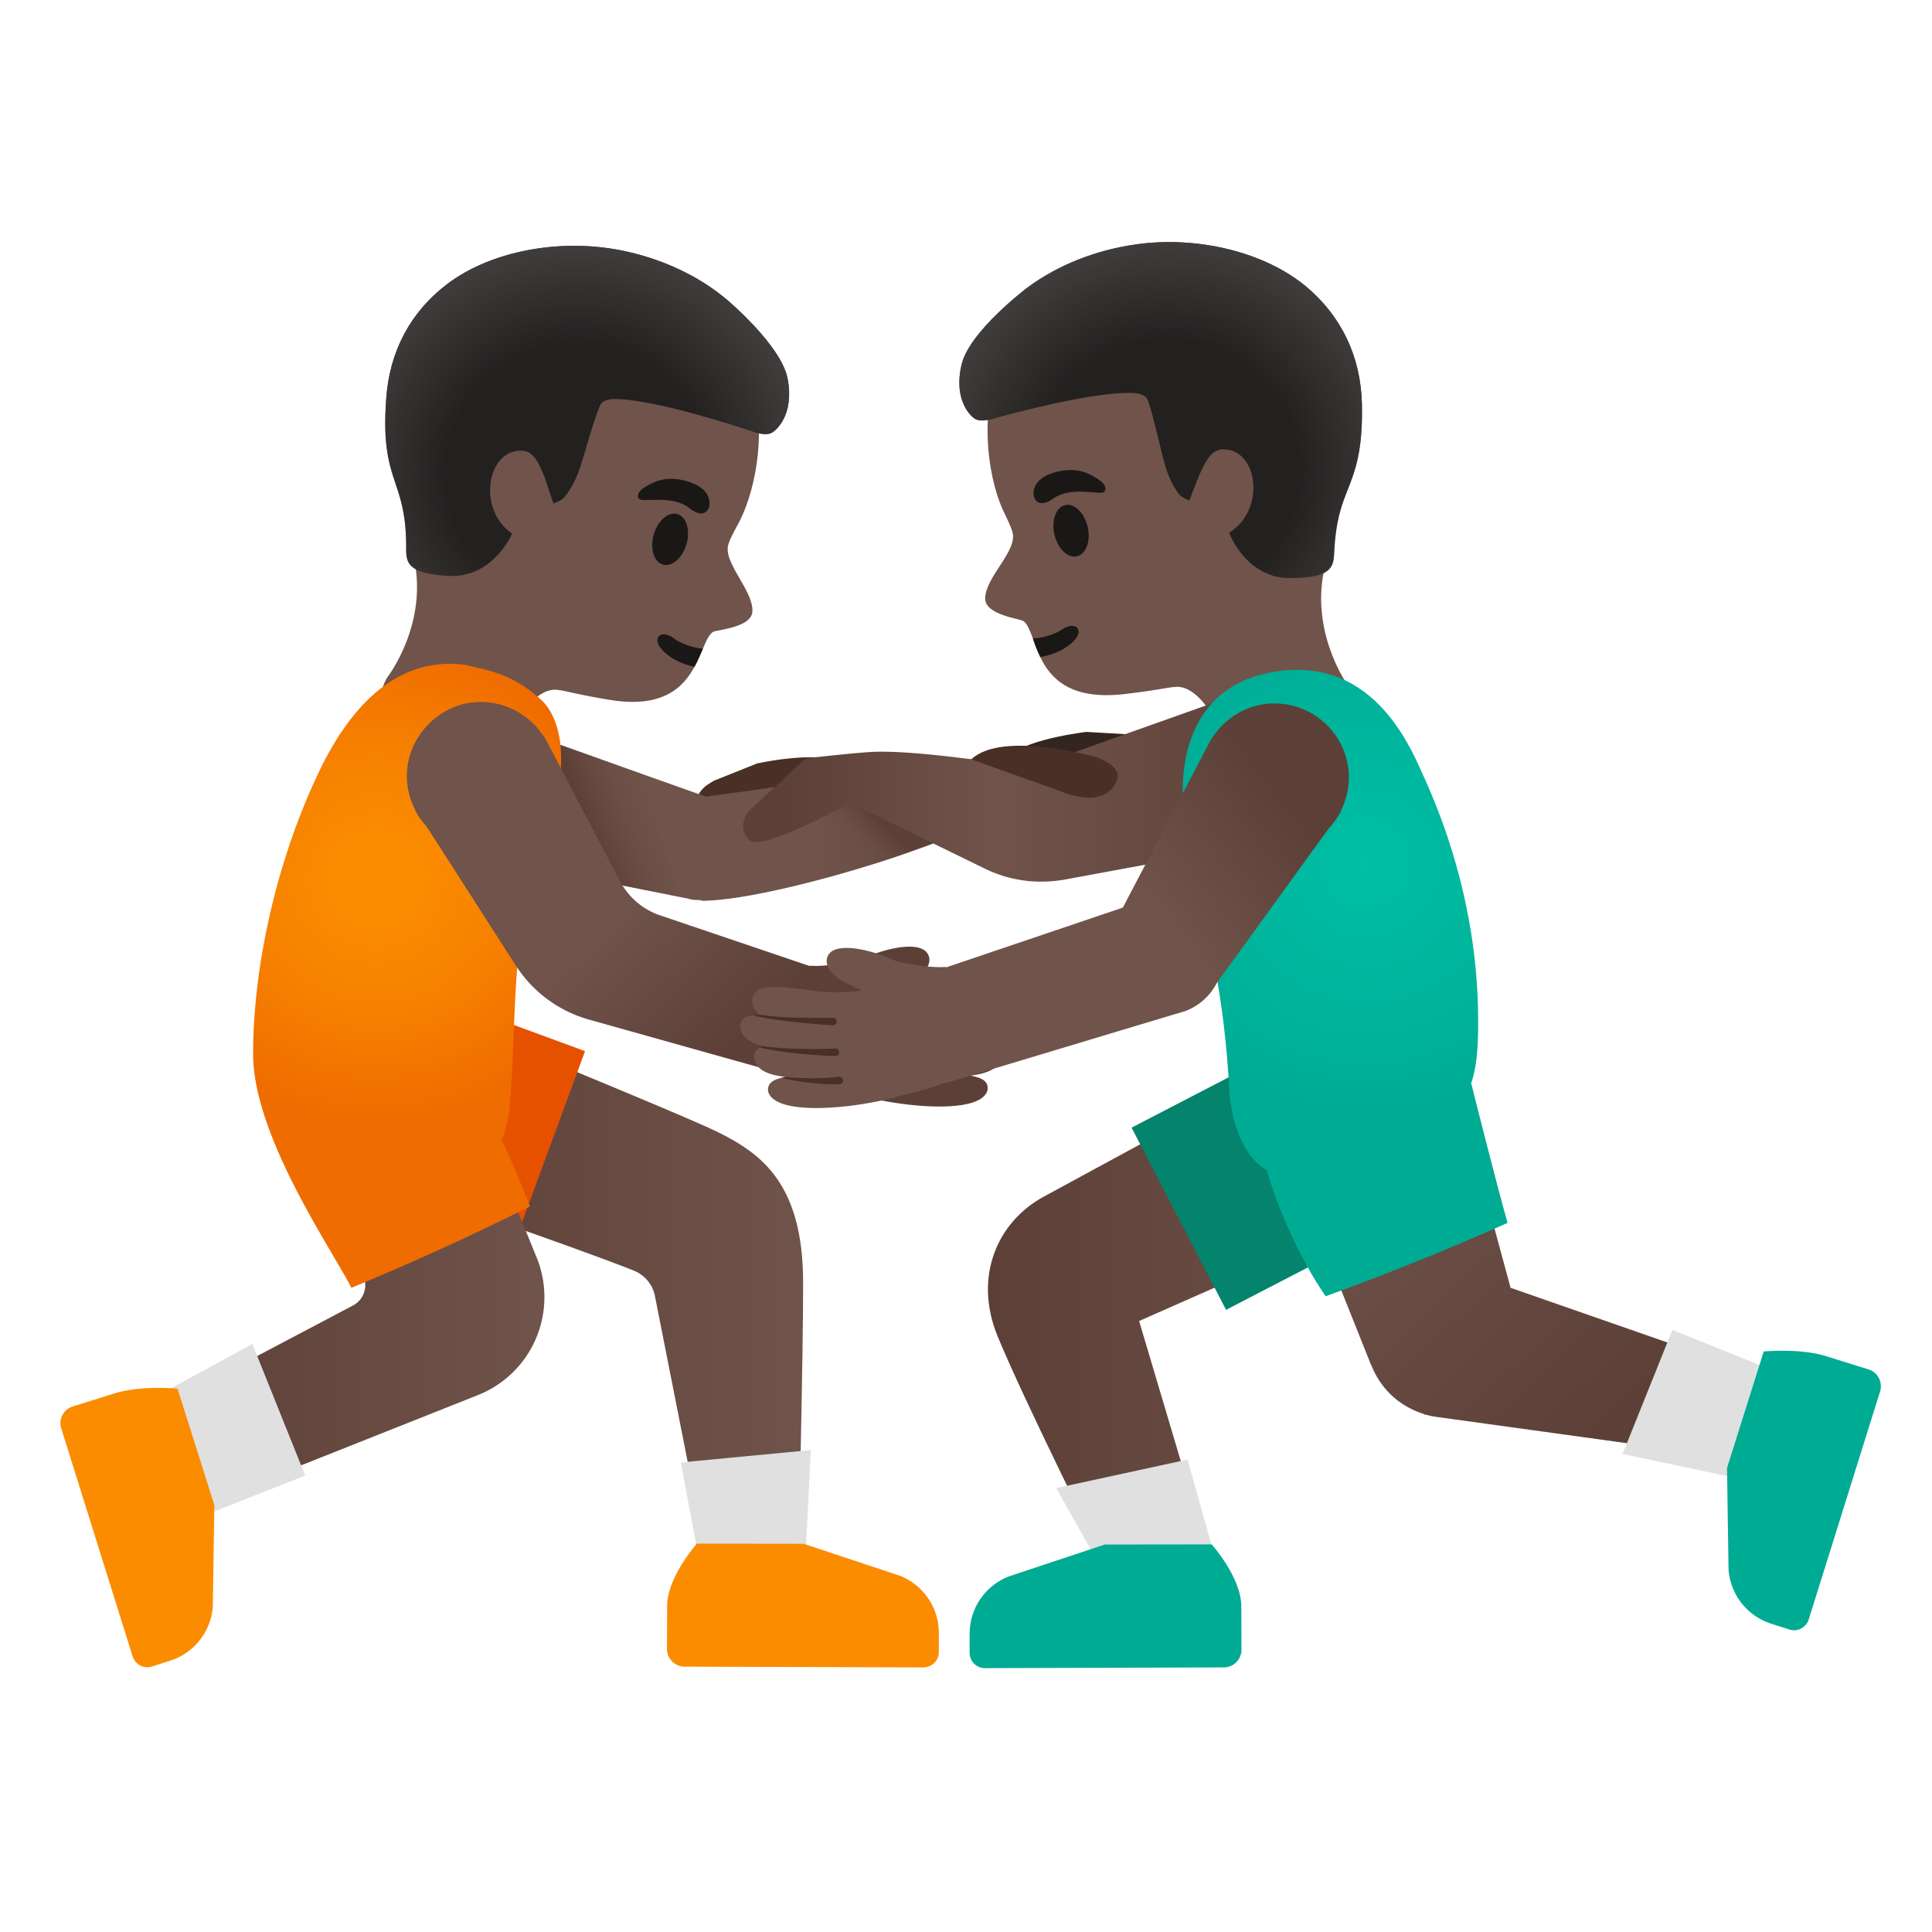 <svg xmlns="http://www.w3.org/2000/svg" xmlns:xlink="http://www.w3.org/1999/xlink" width="128" height="128" viewBox="0 0 128 128"><linearGradient id="notoMenWrestlingDarkSkinTone0" x1="25.87" x2="53.21" y1="43.33" y2="43.33" gradientTransform="matrix(1 0 0 -1 0 128)" gradientUnits="userSpaceOnUse"><stop offset="0" stop-color="#5C4037"/><stop offset="1" stop-color="#70534A"/></linearGradient><path fill="url(#notoMenWrestlingDarkSkinTone0)" d="M47.57 75.01c-2.33-1.16-19.01-7.95-19.01-7.95l-2.69 11.38s11.93 4.07 16.12 5.74c.72.29 1.25.92 1.4 1.68l3.24 16.41l6.28.01s.3-12.28.3-17.28c0-6.5-2.69-8.53-5.64-9.99"/><path fill="#E65100" d="M29.54 66.25c-.85-.31-1.71-.45-2.56-.45c-3.01 0-5.84 1.85-6.94 4.84a7.39 7.39 0 0 0 4.39 9.49l9.22 3.39l5.11-13.88z"/><linearGradient id="notoMenWrestlingDarkSkinTone1" x1="10.42" x2="36.071" y1="42.555" y2="42.555" gradientTransform="matrix(1 0 0 -1 0 128)" gradientUnits="userSpaceOnUse"><stop offset="0" stop-color="#5C4037"/><stop offset="1" stop-color="#70534A"/></linearGradient><path fill="url(#notoMenWrestlingDarkSkinTone1)" d="m35.55 83.3l-4.92-12.05l-10.87 4.37l4.22 8.73c.45.75.19 1.71-.57 2.13l-12.99 6.85l3.09 6.31l18.15-7.21a6.98 6.98 0 0 0 3.89-9.13"/><path fill="#33251F" d="m75.06 48.67l-3.08-.18c-.78.1-4.72.64-5.49 1.98c-.19.32-.21.68-.09.93c.18.81.84 1.37 1.56 1.37c.1 0 .19-.01.29-.03h.01l6.94-1.6c1.17-.41 1.39-1.12 1.41-1.21c.02-.06.02-.13.01-.19c-.09-.74-.93-.93-1.56-1.07"/><path fill="#70534A" d="M86.8 50.91c-3.76 2.03-6.36-3.29-6.36-3.29s-1.12-2.26-2.6-2.11c-.74.07-.95.19-3.31.47c-3.58.43-4.92-1.01-5.61-2.45c-.21-.43-.36-.85-.49-1.23c-.2-.53-.36-.96-.62-1.15c-.21-.16-2.55-.4-2.54-1.5c.02-1.46 2.23-3.21 1.79-4.45c-.08-.33-.58-1.33-.64-1.47c-.52-1.16-.91-2.86-.98-4.62c-.19-4.87 1.86-9.15 6.87-11.02c4.47-1.67 10.66.33 13.91 3.83c2.08 2.25 3.01 10.86 1.7 15.11c-1.37 4.45 1.29 8.24 1.29 8.24s1.89 3.33-2.41 5.64"/><path fill="#1A1717" d="M71.19 42.41c-.58.63-1.45.99-2.27 1.12c-.21-.43-.36-.85-.49-1.23c.69-.03 1.49-.29 1.95-.6c.81-.56 1.47-.02.81.71"/><ellipse cx="70.96" cy="35.16" fill="#1A1717" rx="1.13" ry="1.74" transform="rotate(-12.916 70.958 35.161)"/><path fill="#1A1717" d="M69.77 33.04c-.93.67-1.42.08-1.27-.6c.11-.5.62-1.06 1.92-1.26c1.22-.18 1.93.31 2.38.6s.56.7.31.83c-.35.18-2.19-.41-3.34.43"/><path fill="#232020" d="M86.6 19.04c-2.8-2.37-7.32-3.42-11.33-2.85c-2.69.38-5.17 1.37-7.17 2.84c-.04.03-3.83 2.88-4.38 5.08c-.58 2.36.57 3.44.84 3.62c.42.28 1.19.02 1.19.02c1.54-.43 6.46-1.73 9.09-1.72c.41 0 .89.04 1.14.36c.11.14.38 1.14.42 1.32c.62 2.25.73 3.73 1.71 5.03c.16.21.68.42.68.42l.64-1.63c.42-.94.82-1.76 1.61-1.76c2.34-.01 2.83 4.05.39 5.52c0 0 1.1 3.04 4.08 3.01c2.61-.03 2.84-.65 2.88-1.65c.1-2.16.49-3.17.91-4.23c.49-1.26 1-2.56.93-5.67c-.07-3.08-1.33-5.75-3.63-7.71"/><radialGradient id="notoMenWrestlingDarkSkinTone2" cx="64.294" cy="92.832" r="16.373" gradientTransform="matrix(.998 -.068 -.067 -.984 19.346 126.864)" gradientUnits="userSpaceOnUse"><stop offset=".526" stop-color="#444140" stop-opacity="0"/><stop offset="1" stop-color="#444140"/></radialGradient><path fill="url(#notoMenWrestlingDarkSkinTone2)" d="M86.6 19.04c-2.8-2.37-7.32-3.42-11.33-2.85c-2.69.38-5.17 1.37-7.17 2.84c-.04.03-3.83 2.88-4.38 5.08c-.58 2.36.57 3.44.84 3.62c.42.28 1.19.02 1.19.02c1.54-.43 6.46-1.73 9.09-1.72c.41 0 .89.04 1.14.36c.11.14.38 1.14.42 1.32c.62 2.25.73 3.73 1.71 5.03c.16.21.68.42.68.42l.64-1.63c.42-.94.82-1.76 1.61-1.76c2.34-.01 2.83 4.05.39 5.52c0 0 1.1 3.04 4.08 3.01c2.61-.03 2.84-.65 2.88-1.65c.1-2.16.49-3.17.91-4.23c.49-1.26 1-2.56.93-5.67c-.07-3.08-1.33-5.75-3.63-7.71"/><path fill="#70534A" d="M48.29 35.97c-.51 1.21 1.61 3.08 1.56 4.53c-.05 1.1-2.4 1.22-2.62 1.37c-.26.18-.45.59-.66 1.11c-.16.37-.33.78-.56 1.2c-.76 1.4-2.16 2.79-5.73 2.17c-2.35-.4-2.55-.53-3.29-.64c-1.47-.22-2.7 1.98-2.7 1.98s-2.87 5.18-6.52 2.96c-4.18-2.53-2.12-5.76-2.12-5.76s2.85-3.65 1.71-8.16c-1.09-4.31.28-12.86 2.47-15c3.43-3.33 9.71-5.01 14.09-3.12c4.91 2.13 6.74 6.51 6.3 11.36c-.16 1.75-.64 3.43-1.22 4.56c-.07.14-.62 1.11-.71 1.44"/><path fill="#1A1717" d="M46.57 42.98c-.16.37-.33.78-.56 1.2c-.81-.17-1.67-.56-2.22-1.22c-.62-.76.07-1.27.85-.67c.44.34 1.24.63 1.93.69"/><ellipse cx="44.4" cy="35.73" fill="#1A1717" rx="1.74" ry="1.13" transform="rotate(-74.151 44.4 35.732)"/><path fill="#1A1717" d="M42.38 33.08c-.24-.14-.11-.55.35-.81c.46-.27 1.2-.72 2.41-.48c1.29.27 1.77.85 1.85 1.36c.12.69-.4 1.25-1.3.53c-1.1-.9-2.97-.41-3.31-.6"/><path fill="#232020" d="M29.6 18.84c2.92-2.23 7.48-3.04 11.46-2.27c2.67.52 5.1 1.63 7.01 3.21c.04.03 3.68 3.07 4.11 5.3c.46 2.38-.74 3.41-1.02 3.58c-.44.26-1.19-.04-1.19-.04c-1.52-.5-6.36-2.06-8.99-2.18c-.41-.02-.89-.01-1.16.31c-.12.14-.43 1.12-.49 1.29c-.74 2.22-.92 3.68-1.96 4.93c-.17.2-.7.39-.7.39l-.56-1.66c-.38-.96-.72-1.8-1.51-1.84c-2.33-.13-3.03 3.9-.67 5.49c0 0-1.26 2.98-4.23 2.8c-2.61-.16-2.8-.8-2.79-1.79c.01-2.16-.33-3.19-.69-4.27c-.43-1.28-.87-2.6-.63-5.71c.22-3.11 1.61-5.71 4.01-7.54"/><radialGradient id="notoMenWrestlingDarkSkinTone3" cx="67.238" cy="91.615" r="16.373" gradientTransform="matrix(-.993 -.119 .117 -.979 94.312 129.116)" gradientUnits="userSpaceOnUse"><stop offset=".526" stop-color="#444140" stop-opacity="0"/><stop offset="1" stop-color="#444140"/></radialGradient><path fill="url(#notoMenWrestlingDarkSkinTone3)" d="M29.6 18.84c2.92-2.23 7.48-3.04 11.46-2.27c2.67.52 5.1 1.63 7.01 3.21c.04.03 3.68 3.07 4.11 5.3c.46 2.38-.74 3.41-1.02 3.58c-.44.26-1.19-.04-1.19-.04c-1.52-.5-6.36-2.06-8.99-2.18c-.41-.02-.89-.01-1.16.31c-.12.14-.43 1.12-.49 1.29c-.74 2.22-.92 3.68-1.96 4.93c-.17.2-.7.39-.7.39l-.56-1.66c-.38-.96-.72-1.8-1.51-1.84c-2.33-.13-3.03 3.9-.67 5.49c0 0-1.26 2.98-4.23 2.8c-2.61-.16-2.8-.8-2.79-1.79c.01-2.16-.33-3.19-.69-4.27c-.43-1.28-.87-2.6-.63-5.71c.22-3.11 1.61-5.71 4.01-7.54"/><path fill="#4A2F27" d="M56.45 51.68c.03-.38-.1-.71-.37-.96c-1.15-1.04-5.06-.33-5.92-.14l-2.85 1.14c-.4.23-1.25.71-1.08 1.49c.01.06.04.12.07.17c.04.07.48.68 1.76.71l7.04-.64h.01c.85-.12 1.44-.93 1.34-1.77"/><linearGradient id="notoMenWrestlingDarkSkinTone4" x1="31.51" x2="68.715" y1="74" y2="74" gradientTransform="matrix(1 0 0 -1 0 128)" gradientUnits="userSpaceOnUse"><stop offset=".599" stop-color="#70534A"/><stop offset="1" stop-color="#5C4037"/></linearGradient><path fill="url(#notoMenWrestlingDarkSkinTone4)" d="M68.63 52.12c-.31.84-2.39 1.99-5.2 3.14l-.45.18c-.81.32-1.68.65-2.57.96c-.31.11-.63.22-.94.33c-4.78 1.6-10.16 2.91-12.87 2.95h-.01c-.08 0-.16-.03-.23-.05c-.16 0-.31 0-.47-.02c-.15-.02-.29-.07-.44-.11v.01l-.39-.08l-6.2-1.24l-7.35-1.47l2.65-8.21l.06-.19l8.27 2.94l4.28 1.52c2.14-.29 12.86-1.76 14.54-2.13c.77-.16 2.31-.36 3.78-.36c2.1 0 4.06.4 3.54 1.83"/><linearGradient id="notoMenWrestlingDarkSkinTone5" x1="56.52" x2="58.474" y1="71.445" y2="73.399" gradientTransform="matrix(1 0 0 -1 0 128)" gradientUnits="userSpaceOnUse"><stop offset="0" stop-color="#70534A" stop-opacity="0"/><stop offset="1" stop-color="#5C4037"/></linearGradient><path fill="url(#notoMenWrestlingDarkSkinTone5)" d="M62.98 55.44c-.81.32-4.9 1.73-5.22 1.84c-1.84-.94-4.03-3.28-4.03-3.28l3.5-2.13z"/><linearGradient id="notoMenWrestlingDarkSkinTone6" x1="43.908" x2="38.745" y1="75.74" y2="73.786" gradientTransform="matrix(1 0 0 -1 0 128)" gradientUnits="userSpaceOnUse"><stop offset="0" stop-color="#70534A" stop-opacity="0"/><stop offset="1" stop-color="#5C4037"/></linearGradient><path fill="url(#notoMenWrestlingDarkSkinTone6)" d="m45.06 59.43l-6.2-1.24l-4.7-9.68l.06-.19l8.27 2.94z"/><linearGradient id="notoMenWrestlingDarkSkinTone7" x1="86.588" x2="51.965" y1="75.651" y2="75.651" gradientTransform="matrix(1 0 0 -1 0 128)" gradientUnits="userSpaceOnUse"><stop offset="0" stop-color="#5C4037"/><stop offset=".599" stop-color="#70534A"/><stop offset="1" stop-color="#5C4037"/></linearGradient><path fill="url(#notoMenWrestlingDarkSkinTone7)" d="M85.62 47.85a4.91 4.91 0 0 0-4.81-1.41q-.075 0-.15.03l-.07.03c-.06.01-.12.04-.24.08l-12.1 4.3c-1.85-.3-7.42-1.17-10.33-1.07c-1.09.04-4.26.4-4.39.42c-.1.01-.2.06-.28.13l-3.38 3.13c-.66.54-.82 1.39-.39 1.98c.28.39.67.92 6.14-1.89c.46-.23 1.01-.24 1.48-.01l8.13 3.97c1.18.58 2.45.87 3.73.87c.51 0 1.03-.04 1.55-.13l11.85-2.19c.45-.03.88-.12 1.26-.25a.5.5 0 0 0 .17-.07a4.85 4.85 0 0 0 2.58-2.3c.96-1.82.65-4.13-.75-5.62"/><path fill="#4A2F27" d="M72.71 50.19s-6.31-1.84-8.36.12l5.92 2.11s2.84 1.32 3.71-.68c.37-.84-.77-1.34-1.27-1.55"/><linearGradient id="notoMenWrestlingDarkSkinTone8" x1="65.453" x2="94.17" y1="42.085" y2="42.085" gradientTransform="matrix(1 0 0 -1 0 128)" gradientUnits="userSpaceOnUse"><stop offset="0" stop-color="#5C4037"/><stop offset="1" stop-color="#70534A"/></linearGradient><path fill="url(#notoMenWrestlingDarkSkinTone8)" d="m94.17 79.26l-4.7-11.01l-20.28 11.01c-3.12 1.67-4.71 5.33-3.1 9.26c1.73 4.23 7.14 15.06 7.14 15.06l6.64-1.26l-4.4-14.8z"/><path fill="#04846C" d="M93.38 72.82a6.8 6.8 0 0 0-6.04-3.67c-1.05 0-2.12.25-3.13.77l-9.24 4.79l6.26 12.07l9.24-4.79a6.806 6.806 0 0 0 2.91-9.17"/><linearGradient id="notoMenWrestlingDarkSkinTone9" x1="107.702" x2="89.632" y1="34.362" y2="53.339" gradientTransform="matrix(1 0 0 -1 0 128)" gradientUnits="userSpaceOnUse"><stop offset="0" stop-color="#5C4037"/><stop offset="1" stop-color="#70534A"/></linearGradient><path fill="url(#notoMenWrestlingDarkSkinTone9)" d="m100.08 85.32l-5.61-20.68l-12.18 4.39l8.53 21.36l.05.1a5.6 5.6 0 0 0 1.15 1.78c.67.69 1.48 1.15 2.34 1.42l-.01.02l.21.04c.26.07.53.12.8.15l20.35 2.81l2.15-5.19z"/><radialGradient id="notoMenWrestlingDarkSkinTonea" cx="90.529" cy="70.794" r="16.528" gradientTransform="matrix(1 0 0 -1 0 128)" gradientUnits="userSpaceOnUse"><stop offset="0" stop-color="#00BFA5"/><stop offset=".705" stop-color="#00B29A"/><stop offset="1" stop-color="#00AB94"/></radialGradient><path fill="url(#notoMenWrestlingDarkSkinTonea)" d="M97.47 71.77c.28-.83.4-1.76.44-2.83c.21-5.88-1.03-11.99-3.72-17.79c-.89-2.03-3.12-6.77-8.22-6.77c-.25 0-.51.01-.77.03c-6.58.59-7.5 6.44-6.5 11.14c1.43 6.7 2.4 10.31 2.74 16.6c.12 2.13.88 4.46 2.49 5.38c.69 2.49 2.26 6 3.9 8.35c4.07-1.48 8.1-3.1 12.05-4.86c-.82-2.9-2.41-9.25-2.41-9.25"/><radialGradient id="notoMenWrestlingDarkSkinToneb" cx="24.923" cy="69.726" r="16.3" gradientTransform="matrix(1 0 0 -1 0 128)" gradientUnits="userSpaceOnUse"><stop offset=".171" stop-color="#FB8C00"/><stop offset=".563" stop-color="#F67F00"/><stop offset=".983" stop-color="#EF6C00"/></radialGradient><path fill="url(#notoMenWrestlingDarkSkinToneb)" d="M36.05 55.14c1.91-4.41 1.07-7.58-.14-8.72c-2.02-1.91-3.98-2.07-4.96-2.35c-.41-.07-.79-.09-1.16-.09c-3.74 0-6.6 2.83-8.67 7.18c-2.76 5.77-4.35 12.79-4.35 18.67c0 5.42 5.19 12.9 6.51 15.49c4-1.65 7.95-3.45 11.83-5.39a74 74 0 0 0-1.86-4.41c.3-.76.48-1.65.55-2.57c.44-5.48.03-11.88 2.25-17.81"/><linearGradient id="notoMenWrestlingDarkSkinTonec" x1="31.689" x2="51.689" y1="82.753" y2="61.544" gradientTransform="matrix(1 0 0 -1 0 128)" gradientUnits="userSpaceOnUse"><stop offset=".599" stop-color="#70534A"/><stop offset="1" stop-color="#5C4037"/></linearGradient><path fill="url(#notoMenWrestlingDarkSkinTonec)" d="M67.14 67.46c-.21-.22-.56-.31-1.14-.32c.16-.11.28-.25.37-.4c.15-.25.18-.53.08-.82c-.28-.85-1.73-.67-3.55-.43c-.72.09-1.45.19-1.86.15c-.32.02-1.1.02-1.79-.12c.03-.01.07-.03.1-.04c.77-.34 1.65-.73 2.02-1.3c.38-.56.14-.95.02-1.09c-.63-.74-2.77-.24-4.07.36c-.74.33-2.71.58-3.43.54c-.07-.01-.15 0-.28 0l-9.86-3.34a4.7 4.7 0 0 1-2.68-2.29l-4.86-9.27c-.03-.06-.06-.12-.07-.13l-.05-.09a.3.3 0 0 0-.09-.11a4.96 4.96 0 0 0-4.49-2.24c-2.03.14-3.83 1.63-4.38 3.62c-.32 1.17-.19 2.38.36 3.49c.01.03.02.07.04.1c.18.35.43.7.71.99l5.93 9.24a8.48 8.48 0 0 0 4.85 3.59l14.58 4.09q.09.03.18 0c.67.29 1.49.51 2.43.75l.58.15c1.65.45 3.74.77 5.46.77c1.65 0 2.94-.3 3.17-1.06c.04-.14.01-.37-.07-.49c-.15-.24-.44-.38-1.06-.5c1.08-.13 1.96-.45 2.06-1.26a.67.67 0 0 0-.16-.52a.8.8 0 0 0-.38-.25c.78-.21 1.36-.57 1.47-1.21c.06-.21 0-.41-.14-.56"/><linearGradient id="notoMenWrestlingDarkSkinToned" x1="61.249" x2="84.038" y1="59.189" y2="76.769" gradientTransform="matrix(1 0 0 -1 0 128)" gradientUnits="userSpaceOnUse"><stop offset=".599" stop-color="#70534A"/><stop offset="1" stop-color="#5C4037"/></linearGradient><path fill="url(#notoMenWrestlingDarkSkinToned)" d="M89.35 51.12c-.11-1.31-.72-2.5-1.73-3.35c-1-.85-2.27-1.25-3.58-1.15c-1.5.13-2.87.95-3.7 2.22c-.03.03-.06.07-.09.11l-.03.06c-.03.05-.06.11-.13.25l-5.7 10.87l-11.67 3.95c-.09-.01-.18-.02-.25-.01c-.72.05-2.7-.2-3.44-.53c-1.31-.6-3.44-1.11-4.08-.37c-.12.15-.35.53.02 1.1c.38.57 1.26.96 2.03 1.3c.03.01.06.03.09.04c-.69.14-1.48.14-1.87.12c-.32.04-1.06-.05-1.77-.15c-1.83-.23-3.27-.42-3.56.44a.96.96 0 0 0 .09.81c.09.15.21.28.37.4q-.3 0-.51.03c-.29.05-.49.13-.63.28s-.2.35-.16.55v.01c.11.63.69.99 1.45 1.2c0 0 .01.01.02.01c-.07.03-.14.06-.2.09c-.08.06-.14.11-.2.17c-.12.15-.18.34-.16.52c.11.78.9 1.1 1.92 1.24c.05.01.1.01.15.02c-.09.02-.18.04-.26.06c-.44.11-.67.24-.8.45c-.08.12-.11.35-.07.48c.23.77 1.53 1.07 3.18 1.07c1.72 0 3.8-.32 5.45-.77l.58-.15c.92-.24 1.73-.45 2.4-.74c.07.01.14.01.21-.01l15.19-4.57c.09-.02.17-.04.28-.08l.36-.11c.03-.01.07-.03.1-.05c.03-.01.08-.03.09-.03a3.88 3.88 0 0 0 1.87-1.77l7.42-10.24c.33-.36.58-.71.78-1.08c.02-.05.04-.09.05-.14c.39-.81.56-1.68.49-2.55"/><path fill="#4A2F27" d="M55.44 67.67c0 .14-.11.25-.25.26c0 0-3.78-.24-5.35-.67q.21-.03.51-.03c1.52.23 3.41.21 4.84.2c.13-.01.25.1.25.24m-5.12 1.73c1.57.36 3.43.5 5.02.57h.02c.14 0 .24-.12.24-.26a.254.254 0 0 0-.26-.24c-1.51.06-3.29.04-4.82-.16c-.01 0-.02-.01-.02-.01zm5.53 2.16c.02.13-.08.26-.22.28h-.03c-1.16.02-2.69-.15-3.83-.43c.08-.02.17-.04.26-.06c1.13.11 2.51.13 3.53-.01c.14-.02.27.08.29.22"/><path fill="#E0E0E0" d="m45.1 96.89l1.31 6.93h6.92l.39-7.75z"/><path fill="#FB8C00" d="m59.63 104.4l-6.38-2.12l-7.08-.01s-1.96 2.2-1.97 4.13l-.01 2.85c0 .64.52 1.17 1.16 1.17l15.83.05c.56 0 1.02-.46 1.02-1.02v-1.29a4.07 4.07 0 0 0-2.57-3.76"/><path fill="#E0E0E0" d="m78.68 96.7l-8.7 1.89l3.3 5.88l7.39-.67z"/><radialGradient id="notoMenWrestlingDarkSkinTonee" cx="73.245" cy="21.58" r="6.996" gradientTransform="matrix(1 0 0 -1 0 128)" gradientUnits="userSpaceOnUse"><stop offset="0" stop-color="#00AB94"/><stop offset="1" stop-color="#00AB94"/></radialGradient><path fill="url(#notoMenWrestlingDarkSkinTonee)" d="M82.24 106.45c.01-1.93-1.96-4.13-1.96-4.13l-7.09.01l-6.38 2.12c-1.54.61-2.56 2.1-2.57 3.76v1.29c0 .56.45 1.02 1.02 1.02l15.83-.05c.64 0 1.16-.53 1.16-1.17z"/><path fill="#E0E0E0" d="M16.72 89.04L9.1 93.19l2.54 7.96l8.58-3.39z"/><path fill="#FB8C00" d="M11.76 92s-.51-.05-1.24-.05c-.85 0-2 .07-2.98.38l-2.72.85c-.61.19-.96.85-.76 1.46l4.73 15.11c.14.43.54.71.97.71c.1 0 .21-.02.31-.05l1.22-.39a4.08 4.08 0 0 0 2.81-3.59l.1-6.72z"/><path fill="#E0E0E0" d="m110.8 88.11l-3.3 8.22l9.24 1.95l2.17-6.91z"/><radialGradient id="notoMenWrestlingDarkSkinTonef" cx="119.516" cy="29.25" r="7.474" gradientTransform="matrix(1 0 0 -1 0 128)" gradientUnits="userSpaceOnUse"><stop offset="0" stop-color="#00AB94"/><stop offset="1" stop-color="#00AB94"/></radialGradient><path fill="url(#notoMenWrestlingDarkSkinTonef)" d="m123.8 90.73l-2.72-.85c-.98-.32-2.13-.39-2.98-.39c-.73 0-1.25.05-1.25.05l-2.43 7.72l.1 6.72a4.08 4.08 0 0 0 2.81 3.59l1.22.39c.1.03.21.05.31.05c.43 0 .83-.28.97-.71l4.73-15.11c.19-.61-.15-1.27-.76-1.46"/></svg>